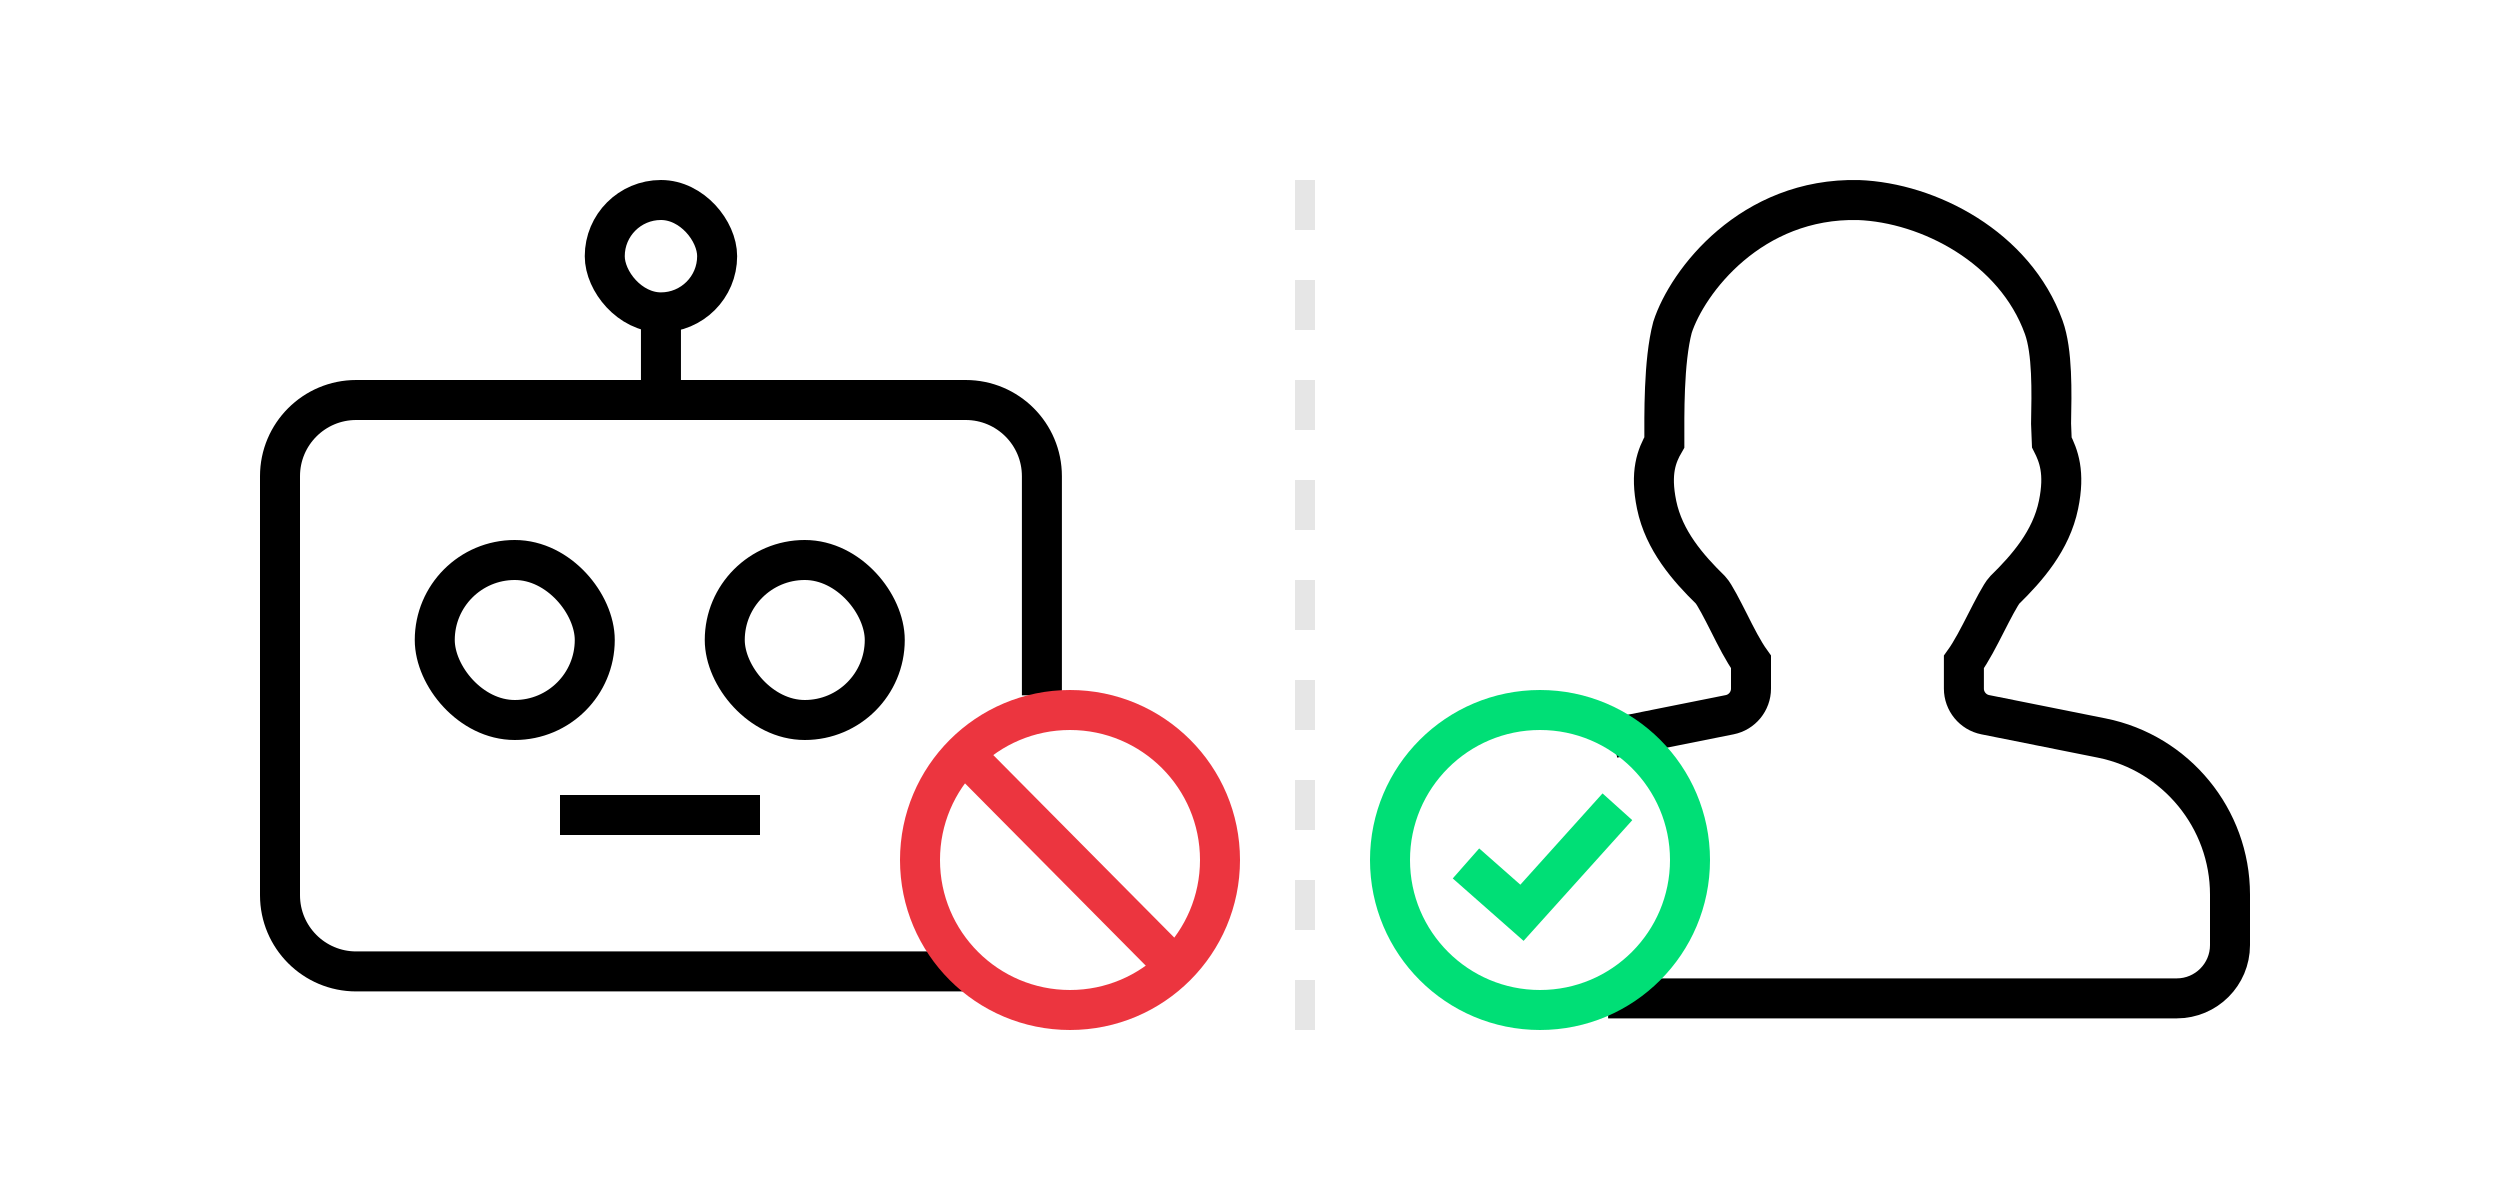 <?xml version="1.0" encoding="UTF-8"?>
<svg width="250px" height="120px" viewBox="0 0 250 120" version="1.1" xmlns="http://www.w3.org/2000/svg" xmlns:xlink="http://www.w3.org/1999/xlink">
    <title>verify-bot</title>
    <g id="verify-bot" stroke="none" stroke-width="1" fill="none" fill-rule="evenodd">
        <g id="Group-2" transform="translate(28, 18)">
            <g id="Group-5" stroke-width="4">
                <g id="Group" stroke="#000000">
                    <path d="M68.571,79.143 L67.986,79.143 L67.986,79.143 L7.619,79.143 C3.411,79.143 0,75.732 0,71.524 L0,29.619 C0,25.411 3.411,22 7.619,22 L68.571,22 C72.779,22 76.19,25.411 76.19,29.619 L76.19,51.53 L76.19,51.53" id="Path"></path>
                    <rect id="Rectangle" x="15.476" y="38" width="16" height="16" rx="8"></rect>
                    <rect id="Rectangle" x="44.476" y="38" width="16" height="16" rx="8"></rect>
                    <rect id="Rectangle" x="32.476" y="2" width="11.238" height="11.238" rx="5.619"></rect>
                    <line x1="38.095" y1="22.857" x2="38.095" y2="12.634" id="Path-11"></line>
                </g>
                <circle id="Oval" stroke="#EC353F" cx="79" cy="68" r="15"></circle>
                <line x1="68.386" y1="57.381" x2="88.882" y2="78.052" id="Path-12" stroke="#EC353F"></line>
            </g>
            <g id="Group-4" transform="translate(152, 43.5) scale(-1, 1) translate(-152, -43.5) translate(109, 1.999)" stroke-width="4">
                <g id="user" transform="translate(0, 0)" fill-rule="nonzero" stroke="#000000">
                    <path d="M61.674,53.803 L50.034,51.472 C48.8,51.227 47.9,50.13 47.9,48.864 L47.9,46.192 C48.667,45.127 49.385,43.706 50.13,42.221 C50.7,41.098 51.557,39.406 51.94,39.007 C54.196,36.798 56.602,34.057 57.337,30.486 C58.002,27.25 57.337,25.568 56.565,24.238 C56.565,21.635 56.656,16.169 55.752,12.736 C54.265,8.15 47.9,-0.244 37.155,0.005 C30.129,0.272 21.507,4.726 18.623,12.736 C17.744,15.169 17.83,19.16 17.893,22.37 L17.819,24.238 C17.143,25.568 16.478,27.25 17.148,30.481 C17.883,34.068 20.288,36.803 22.534,39.002 C22.923,39.406 23.79,41.109 24.365,42.232 C25.121,43.712 25.845,45.133 26.611,46.197 L26.611,48.864 C26.611,50.13 25.712,51.227 24.472,51.472 L12.832,53.803 C5.397,55.288 0,61.871 0,69.455 L0,74.517 C0,77.449 2.39,79.839 5.322,79.839 L62.189,79.839" id="Path"></path>
                </g>
                <circle id="Oval" stroke="#00DF76" cx="69" cy="66.001" r="15"></circle>
                <polyline id="Path-12" stroke="#00DF76" transform="translate(68.831, 65.979) scale(-1, 1) translate(-68.831, -65.979) " points="61.259 66.344 66.858 71.279 76.402 60.679"></polyline>
            </g>
            <line x1="102.5" y1="0" x2="102.5" y2="85" id="Path-13" stroke="#E6E6E6" stroke-width="2" stroke-dasharray="5"></line>
            <line x1="28" y1="63.5" x2="48" y2="63.5" id="Path-14" stroke="#000000" stroke-width="4"></line>
        </g>
    </g>
</svg>
